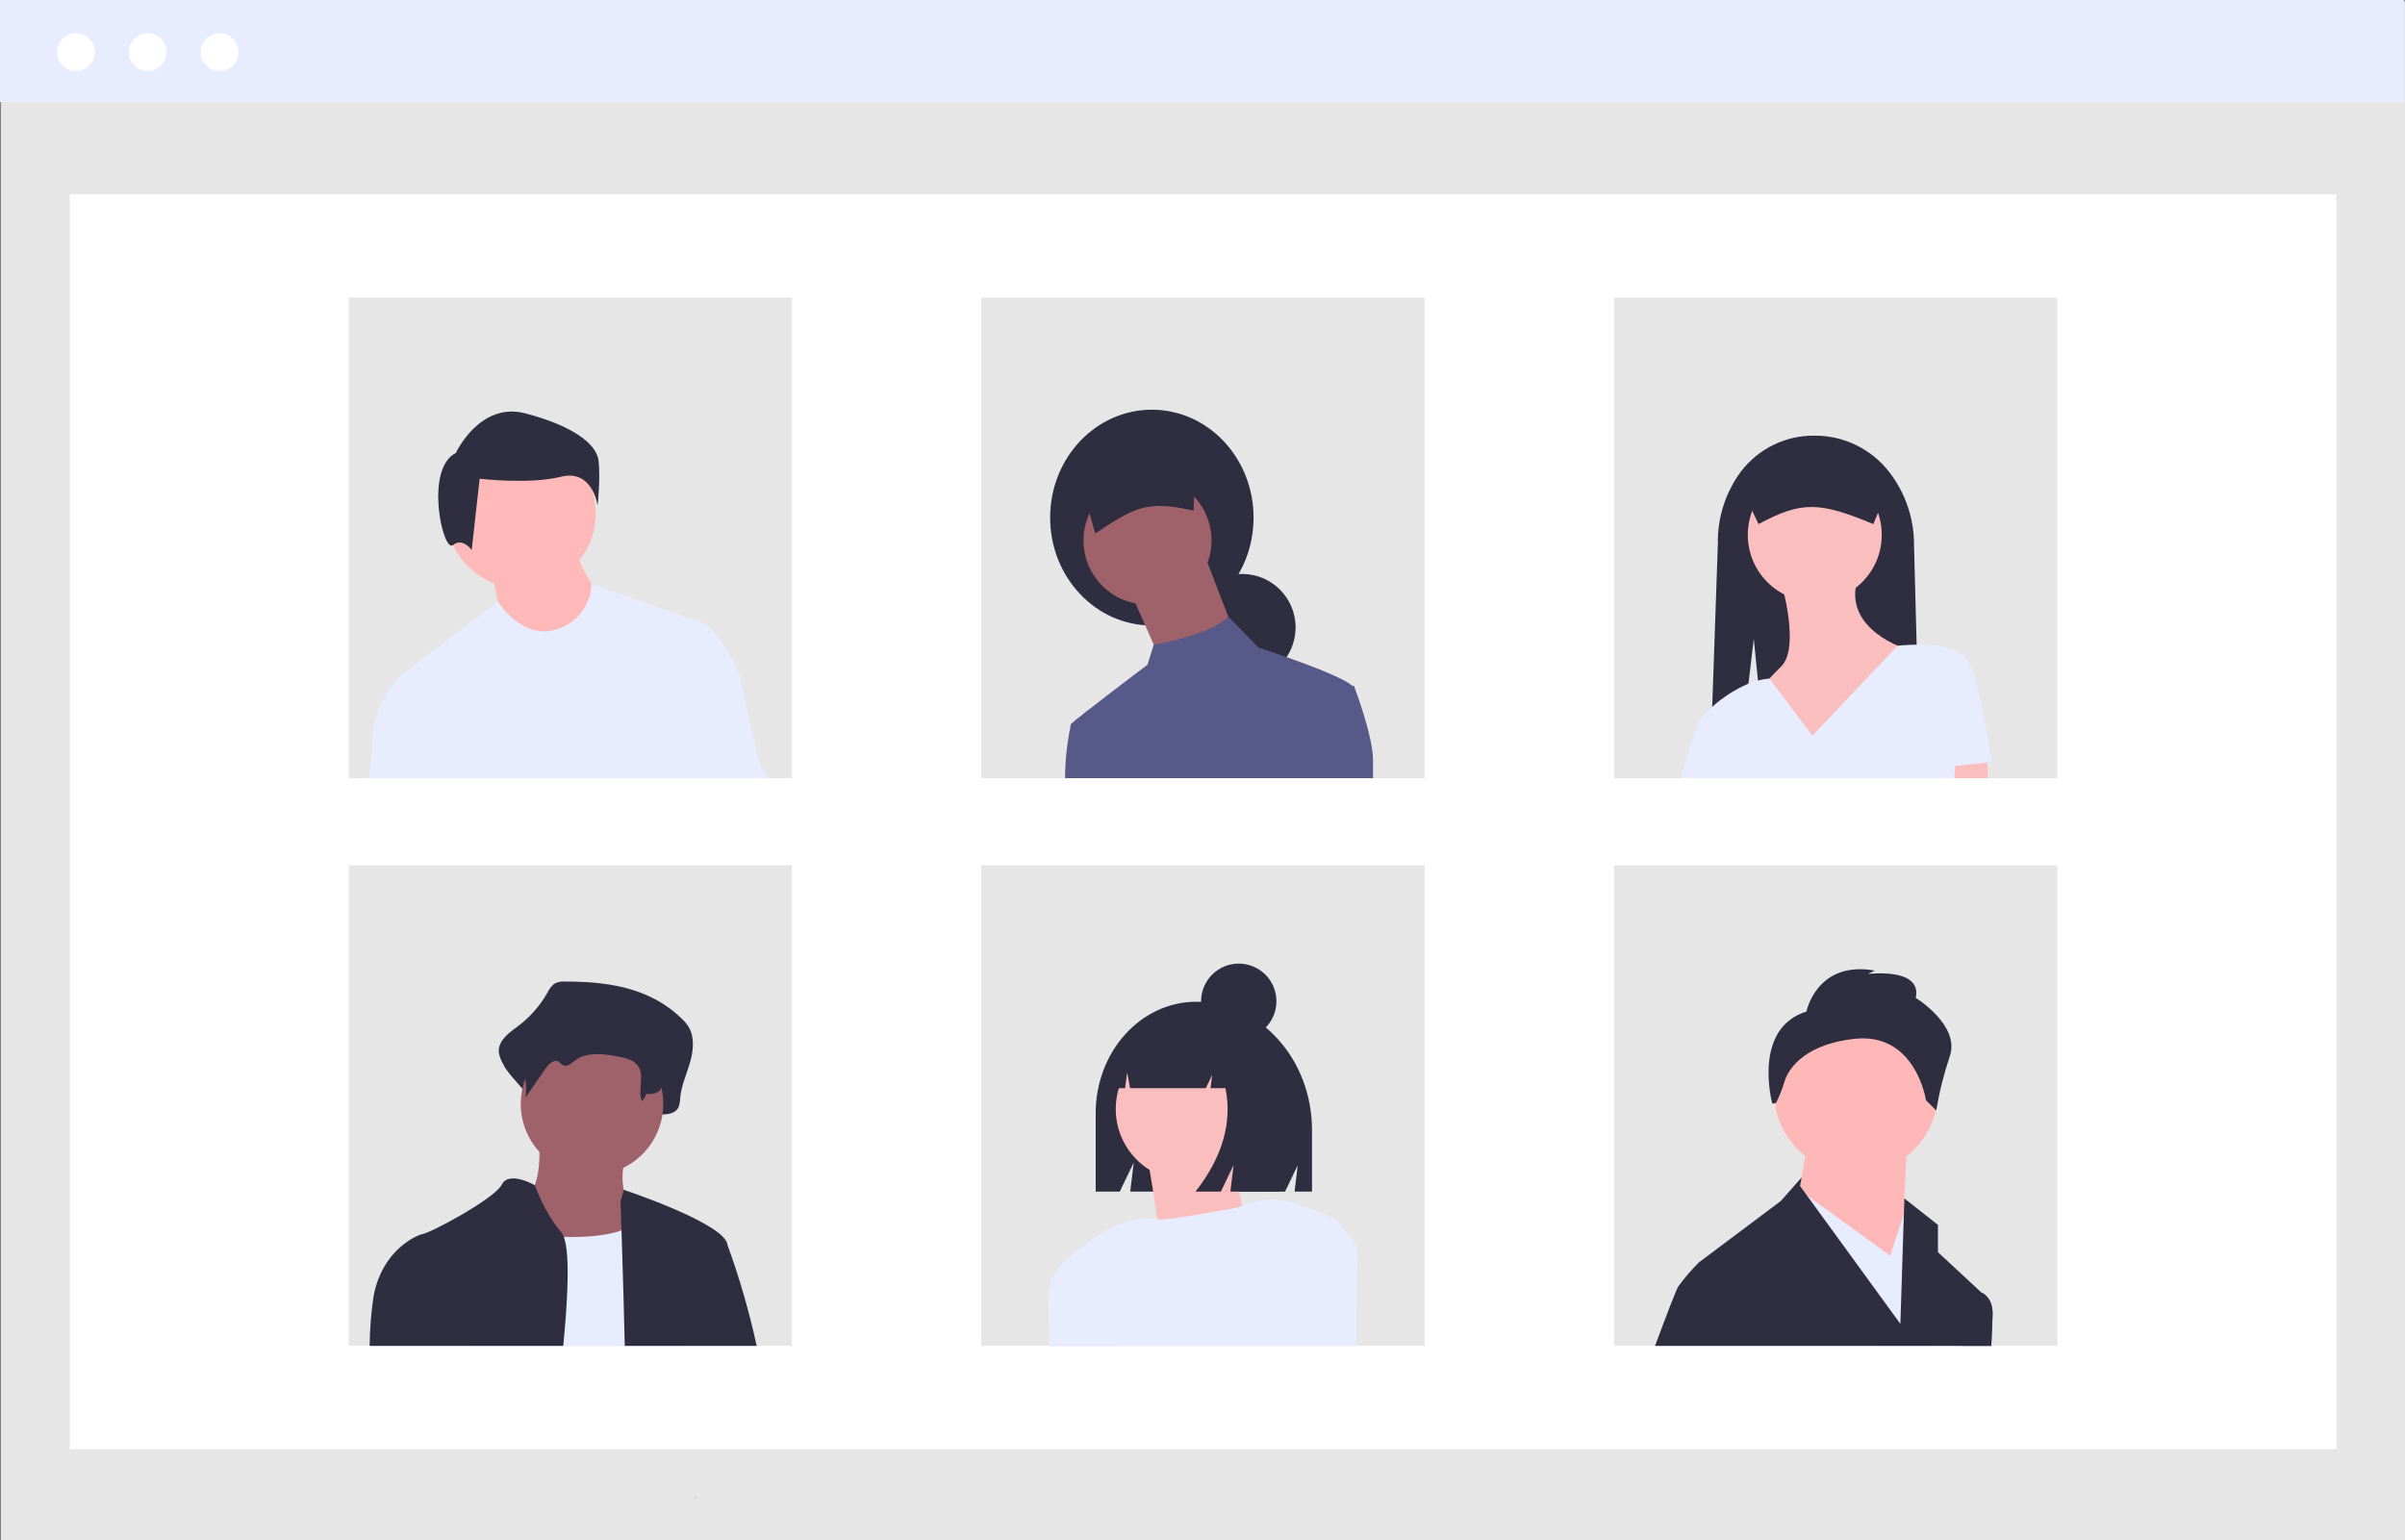 <svg width="648" height="415" viewBox="0 0 648 415" fill="none" xmlns="http://www.w3.org/2000/svg">
<rect x="0" y="0" width="648" height="415" fill="#808080" stroke="none"/>
<g clip-path="url(#clip0)">
<path d="M648 0.367H0.277V415H648V0.367Z" fill="#E6E6E6"/>
<path d="M629.479 52.372H18.798V390.47H629.479V52.372Z" fill="white"/>
<path d="M647.723 0H0V27.505H647.723V0Z" fill="#E7ECFF"/>
<path d="M20.449 19.16C23.266 19.16 25.549 16.877 25.549 14.062C25.549 11.246 23.266 8.964 20.449 8.964C17.632 8.964 15.349 11.246 15.349 14.062C15.349 16.877 17.632 19.16 20.449 19.16Z" fill="white"/>
<path d="M39.808 19.16C42.625 19.16 44.908 16.877 44.908 14.062C44.908 11.246 42.625 8.964 39.808 8.964C36.991 8.964 34.708 11.246 34.708 14.062C34.708 16.877 36.991 19.16 39.808 19.16Z" fill="white"/>
<path d="M59.167 19.16C61.984 19.16 64.267 16.877 64.267 14.062C64.267 11.246 61.984 8.964 59.167 8.964C56.35 8.964 54.067 11.246 54.067 14.062C54.067 16.877 56.35 19.16 59.167 19.16Z" fill="white"/>
<path d="M213.375 80.181H93.935V209.701H213.375V80.181Z" fill="#E6E6E6"/>
<path d="M383.857 80.181H264.417V209.701H383.857V80.181Z" fill="#E6E6E6"/>
<path d="M554.338 80.181H434.898V209.701H554.338V80.181Z" fill="#E6E6E6"/>
<path d="M213.375 233.145H93.935V362.664H213.375V233.145Z" fill="#E6E6E6"/>
<path d="M383.857 233.145H264.417V362.664H383.857V233.145Z" fill="#E6E6E6"/>
<path d="M554.338 233.145H434.898V362.664H554.338V233.145Z" fill="#E6E6E6"/>
<path d="M140.33 158.497C151.48 158.497 160.52 149.462 160.52 138.317C160.52 127.172 151.48 118.137 140.33 118.137C129.179 118.137 120.14 127.172 120.14 138.317C120.14 149.462 129.179 158.497 140.33 158.497Z" fill="#FFB9B9"/>
<path d="M132.443 153.768C132.443 153.768 134.967 165.75 134.967 167.011C134.967 168.272 146.955 173.948 146.955 173.948L157.681 172.056L161.466 160.705C161.466 160.705 155.157 151.245 155.157 147.461L132.443 153.768Z" fill="#FFB9B9"/>
<path d="M122.821 122.058C122.821 122.058 129.231 108.176 141.518 111.38C153.804 114.583 160.748 119.389 161.283 124.194C161.817 129 161.015 136.208 161.015 136.208C161.015 136.208 159.68 126.33 151.133 128.466C142.586 130.601 129.231 129 129.231 129L127.095 148.221C127.095 148.221 124.691 144.751 122.02 146.886C119.349 149.022 114.274 126.33 122.821 122.058Z" fill="#2F2E41"/>
<path d="M204.368 204.85L199.325 182.143C196.795 174.574 190.491 168.274 190.491 168.274L159.377 157.336H159.369C159.308 160.085 158.381 162.745 156.719 164.937C155.058 167.128 152.747 168.74 150.115 169.542C140.647 172.688 134.129 162.084 134.129 162.084L107.828 182.143C107.828 182.143 99.629 189.086 100.263 202.33L99.391 209.701H206.794L204.368 204.85Z" fill="#E7ECFF"/>
<path d="M310.355 168.554C325.49 168.554 337.759 155.536 337.759 139.478C337.759 123.419 325.49 110.401 310.355 110.401C295.22 110.401 282.951 123.419 282.951 139.478C282.951 155.536 295.22 168.554 310.355 168.554Z" fill="#2F2E41"/>
<path d="M334.67 183.478C342.632 183.478 349.086 177.027 349.086 169.069C349.086 161.111 342.632 154.659 334.67 154.659C326.708 154.659 320.253 161.111 320.253 169.069C320.253 177.027 326.708 183.478 334.67 183.478Z" fill="#2F2E41"/>
<path d="M324.63 149.771L332.353 169.841L312.788 178.075L311.07 174.183L305.064 160.578L324.63 149.771Z" fill="#9F616A"/>
<path d="M309.184 162.893C318.71 162.893 326.432 155.175 326.432 145.653C326.432 136.132 318.71 128.413 309.184 128.413C299.658 128.413 291.935 136.132 291.935 145.653C291.935 155.175 299.658 162.893 309.184 162.893Z" fill="#9F616A"/>
<path d="M295.085 143.762C305.926 136.532 309.167 134.803 321.594 137.596L322.339 119.476L290.227 126.209L295.085 143.762Z" fill="#2F2E41"/>
<path d="M364.787 184.759L364.311 184.814C364.299 184.797 364.286 184.781 364.271 184.767C362.384 182.88 353.376 179.449 346.66 177.071H346.652C342.386 175.557 339.048 174.471 339.048 174.471L330.928 166.126C328.883 168.424 324.561 170.2 320.454 171.452C317.309 172.403 314.111 173.165 310.875 173.734H310.867L309.186 179.1C309.186 179.1 290.132 193.517 288.594 195.054H288.586V195.07C288.463 195.245 288.412 195.461 288.443 195.672V195.712C287.482 200.313 286.988 205 286.968 209.701H369.941V204.834C369.941 198.145 364.787 184.759 364.787 184.759Z" fill="#575A89"/>
<path d="M517.364 209.701H476.337L474.077 187.422L473.942 186.067L473.665 183.38L472.531 172.149L471.112 184.212L468.114 209.701H460.661L460.938 201.767L461.216 193.723L461.335 190.481L462.865 146.383C462.748 139.395 464.96 132.566 469.153 126.973C471.481 123.944 474.485 121.5 477.925 119.837C481.366 118.173 485.147 117.336 488.969 117.391C492.867 117.379 496.716 118.269 500.213 119.992C503.71 121.715 506.761 124.224 509.125 127.322C513.459 132.971 515.778 139.907 515.714 147.025L516.42 173.719L517.364 209.701Z" fill="#2F2E41"/>
<path d="M488.969 162.164C498.935 162.164 507.015 154.088 507.015 144.126C507.015 134.165 498.935 126.089 488.969 126.089C479.003 126.089 470.923 134.165 470.923 144.126C470.923 154.088 479.003 162.164 488.969 162.164Z" fill="#FBBEBE"/>
<path d="M479.946 157.01C479.946 157.01 485.102 174.403 479.946 179.556C474.79 184.71 473.501 186.642 473.501 186.642L488.324 206.612L514.104 175.047C514.104 175.047 496.058 169.894 500.57 155.722L479.946 157.01Z" fill="#FBBEBE"/>
<path d="M535.617 209.701H520.392L520.139 207.093L519.909 204.684L526.918 203.804L535.371 202.75L535.466 205.453L535.617 209.701Z" fill="#FBBEBE"/>
<path d="M536.661 205.324C536.661 205.324 534.083 189.219 532.15 182.777C530.216 176.336 528.283 176.336 528.283 176.336L528.282 176.334C526.007 174.059 520.535 173.655 516.42 173.719C513.534 173.75 511.314 174.004 511.314 174.004L488.326 198.24L476.749 182.857V182.849C475.707 182.93 474.674 183.108 473.665 183.38C472.797 183.601 471.944 183.879 471.112 184.212C467.526 185.743 464.222 187.862 461.335 190.481H461.327C459.662 191.979 458.678 193.081 458.678 193.081C456.129 198.379 454.207 203.957 452.953 209.701H526.617L526.784 206.388V206.381L536.661 205.324Z" fill="#E7ECFF"/>
<path d="M473.824 141.228C485.478 134.947 490.266 135.213 504.759 141.228L508.626 131.811C508.624 130.038 507.918 128.338 506.664 127.084C505.409 125.83 503.709 125.125 501.935 125.123H476.003C474.229 125.125 472.528 125.83 471.274 127.084C470.02 128.338 469.314 130.038 469.312 131.811L473.824 141.228Z" fill="#2F2E41"/>
<path d="M152.076 264.494C151.116 264.415 150.154 264.629 149.319 265.109C148.526 265.785 147.89 266.624 147.454 267.57C145.436 271.111 142.705 274.195 139.433 276.626C137.049 278.371 134.019 280.547 134.427 283.765C134.642 284.828 135.035 285.847 135.589 286.779C137.787 291.215 143.787 294.644 143.197 299.706C145.382 296.05 142.46 294.243 144.644 290.588C145.685 288.847 147.492 286.882 149.063 287.975C149.589 288.341 149.934 288.998 150.481 289.319C151.788 290.085 153.178 288.62 154.335 287.582C158.323 284.004 163.995 284.941 168.958 286.056C171.301 286.583 173.874 287.273 175.26 289.512C177.081 292.454 173.529 295.633 172.632 298.96C172.559 299.244 172.555 299.541 172.622 299.826C172.689 300.111 172.823 300.376 173.015 300.597C173.206 300.819 173.448 300.991 173.721 301.099C173.993 301.207 174.287 301.247 174.579 301.216C176.068 301.07 177.832 300.949 177.92 300.296C179.794 300.363 182.09 300.151 182.892 298.201C183.138 297.429 183.267 296.625 183.277 295.816C183.572 292.54 184.963 289.552 185.884 286.434C186.806 283.317 187.206 279.663 185.651 276.899C185.096 275.979 184.41 275.146 183.614 274.424C174.79 265.889 163.188 264.481 152.076 264.494Z" fill="#2F2E41"/>
<path d="M145.116 306.1C145.116 306.1 147.035 322.085 139.999 323.364C132.962 324.643 146.396 346.382 146.396 346.382L178.381 350.219L170.705 324.643C170.705 324.643 165.587 322.724 168.786 309.936C171.984 297.148 145.116 306.1 145.116 306.1Z" fill="#9F616A"/>
<path d="M159.51 316.65C170.109 316.65 178.701 308.062 178.701 297.468C178.701 286.874 170.109 278.286 159.51 278.286C148.911 278.286 140.318 286.874 140.318 297.468C140.318 308.062 148.911 316.65 159.51 316.65Z" fill="#9F616A"/>
<path d="M126.478 362.664C129.871 349.326 134.558 331.358 134.558 331.358C134.558 331.358 136.381 331.731 139.252 332.151C143.445 332.775 147.67 333.159 151.907 333.3C157.331 333.451 163.04 333.094 167.456 331.564C169.122 331.03 170.677 330.201 172.048 329.115C172.625 328.651 173.142 328.116 173.586 327.522C181.262 317.29 184.457 356.292 184.457 356.292L185.052 362.664L126.478 362.664Z" fill="#E7ECFF"/>
<path d="M187.795 403.877C187.542 403.877 187.288 403.885 187.034 403.901L187.399 403.22C187.526 403.434 187.653 403.656 187.795 403.877Z" fill="#FFB8B8"/>
<path d="M153.011 269.513C152.237 269.455 151.463 269.605 150.767 269.948C150.137 270.407 149.619 271.001 149.248 271.687C147.542 274.252 145.318 276.432 142.719 278.088C140.778 279.321 138.312 280.859 138.644 283.134C138.824 283.896 139.145 284.618 139.589 285.264C141.385 288.431 142.1 292.097 141.626 295.706L146.961 287.956C147.808 286.725 149.279 285.336 150.558 286.109C150.986 286.368 151.267 286.832 151.713 287.059C152.776 287.6 153.908 286.565 154.85 285.831C158.096 283.302 162.713 283.965 166.753 284.753C168.661 285.125 170.756 285.613 171.883 287.195C173.757 289.824 171.8 293.623 172.894 296.66C173.2 296.446 173.46 296.172 173.659 295.856C173.857 295.539 173.99 295.186 174.049 294.817C175.574 294.865 177.443 294.715 178.097 293.336C178.295 292.796 178.401 292.226 178.41 291.651C178.65 289.336 179.782 287.224 180.532 285.02C181.282 282.817 181.608 280.234 180.343 278.281C179.879 277.619 179.321 277.029 178.684 276.531C171.501 270.498 162.056 269.504 153.011 269.513Z" fill="#2F2E41"/>
<path d="M151.193 331.992C146.816 326.991 144.216 319.7 144.097 319.375V319.367C144.097 319.367 137.119 315.372 135.2 319.208C133.281 323.044 115.369 332.634 113.45 332.634C113.434 332.641 113.418 332.647 113.402 332.65C112.641 332.904 103.11 336.367 100.66 349.262C99.994 353.7 99.639 358.178 99.597 362.664H151.764C152.304 357.013 152.708 351.727 152.867 347.162C153.097 340.798 152.874 335.852 151.907 333.3C151.752 332.824 151.51 332.38 151.193 331.992Z" fill="#2F2E41"/>
<path d="M196.05 335.591C196.018 335.44 195.994 335.313 195.971 335.194C195.886 334.854 195.741 334.532 195.542 334.243C195.538 334.236 195.535 334.228 195.535 334.22C191.839 328.497 168.075 320.619 168.075 320.619L167.187 323.686C167.187 323.686 167.298 326.714 167.457 331.564C167.615 336.106 167.806 342.24 167.988 348.977C168.115 353.376 168.226 358.036 168.329 362.664H203.876C201.884 353.473 199.27 344.428 196.05 335.591Z" fill="#2F2E41"/>
<path d="M528.639 362.664L531.359 349.381L533.889 348.311L533.904 348.319C534.134 348.406 536.886 349.571 536.886 353.986C536.886 354.874 536.751 358.068 536.529 362.664H528.639Z" fill="#575A89"/>
<path d="M500.072 316.268C512.27 316.268 522.16 306.383 522.16 294.19C522.16 281.998 512.27 272.113 500.072 272.113C487.873 272.113 477.984 281.998 477.984 294.19C477.984 306.383 487.873 316.268 500.072 316.268Z" fill="#FFB8B8"/>
<path d="M513.877 307.069L512.036 344.784L483.506 328.226L487.187 307.069H513.877Z" fill="#FFB8B8"/>
<path d="M522.161 346.623L520.289 362.664H505.311L489.056 331.446L484.473 322.656L482.276 321.222L484.821 320.643L486.828 322.093L509.276 338.349L512.875 327.546L512.971 327.269L513.875 324.55L522.161 346.623Z" fill="#E7ECFF"/>
<path d="M486.727 272.573C486.727 272.573 489.488 258.775 505.134 261.535L503.293 262.454C503.293 262.454 518.018 260.615 516.177 268.894C516.177 268.894 528.142 276.253 525.381 284.532C523.757 289.33 522.526 294.252 521.699 299.25L518.938 296.49C518.938 296.49 516.177 278.092 499.612 279.932C487.187 281.312 482.125 287.176 480.831 291.402C480.235 293.389 479.475 295.323 478.558 297.183L477.524 297.41C477.524 297.41 472.002 277.173 486.727 272.573Z" fill="#2F2E41"/>
<path d="M533.904 348.319L533.889 348.311L522.161 337.421V330.067L513.106 322.933L512.971 327.269L512.035 356.744L496.977 336.042L486.828 322.093L485.004 319.597L485.448 317.259L479.826 323.623L459.479 338.88L457.735 340.188C455.734 342.189 453.889 344.34 452.216 346.623C451.669 347.439 449.179 353.938 445.936 362.664H536.529C536.751 358.068 536.886 354.874 536.886 353.986C536.886 349.571 534.134 348.406 533.904 348.319Z" fill="#2F2E41"/>
<path d="M322.319 269.94C307.352 269.94 295.219 283.399 295.219 300.001V321.095H301.709L305.467 313.28L304.527 321.095H346.246L349.662 313.99L348.808 321.095H353.505V304.533C353.505 285.428 339.543 269.94 322.319 269.94Z" fill="#2F2E41"/>
<path d="M300.448 362.664H282.821L282.654 348.295C282.646 348.145 282.646 348.002 282.646 347.851L286.175 343.881L286.238 343.809L299.71 352.337L300.448 362.664Z" fill="#D0CDE1"/>
<path d="M319.921 318.148C330.577 318.148 339.215 309.514 339.215 298.864C339.215 288.214 330.577 279.58 319.921 279.58C309.266 279.58 300.628 288.214 300.628 298.864C300.628 309.514 309.266 318.148 319.921 318.148Z" fill="#FBBEBE"/>
<path d="M308.86 310.434C308.86 310.434 314.519 339.746 311.947 342.831C309.375 345.916 339.215 337.174 339.215 337.174C339.215 337.174 329.439 317.119 334.584 305.806L308.86 310.434Z" fill="#FBBEBE"/>
<path d="M361.203 330.257H361.195C360.74 329.296 359.955 328.531 358.983 328.101C355.2 326.508 351.941 325.287 349.261 324.36C344.521 322.734 339.349 322.894 334.719 324.812C334.267 324.994 333.823 325.192 333.387 325.414C333.387 325.414 314.523 329.004 312.279 328.553C312.112 328.521 311.938 328.497 311.771 328.481C311.432 328.433 311.091 328.404 310.748 328.394C306.359 328.19 302.005 329.27 298.22 331.501C292.027 335.091 282.845 341.456 282.654 347.653L282.48 347.851L282.654 362.664H365.453C365.619 348.47 365.715 337.802 365.715 337.081C365.715 334.838 361.203 330.257 361.203 330.257Z" fill="#E7ECFF"/>
<path d="M330.024 278.221C328.719 276.471 327.029 275.044 325.084 274.052C323.14 273.06 320.992 272.529 318.809 272.501H318.277C308.018 272.501 299.702 281.779 299.702 293.225V293.225H303.139L303.695 289.001L304.508 293.225H324.896L326.604 289.652L326.176 293.225H330.187C332.059 302.515 329.37 311.805 322.12 321.095H328.952L332.368 313.949L331.514 321.095H344.538L347.1 304.659C347.1 292.349 339.944 281.911 330.024 278.221Z" fill="#2F2E41"/>
<path d="M333.768 279.952C339.374 279.952 343.919 275.409 343.919 269.806C343.919 264.203 339.374 259.66 333.768 259.66C328.162 259.66 323.618 264.203 323.618 269.806C323.618 275.409 328.162 279.952 333.768 279.952Z" fill="#2F2E41"/>
</g>
<defs>
<clipPath id="clip0">
<rect width="648" height="415" fill="white"/>
</clipPath>
</defs>
</svg>
